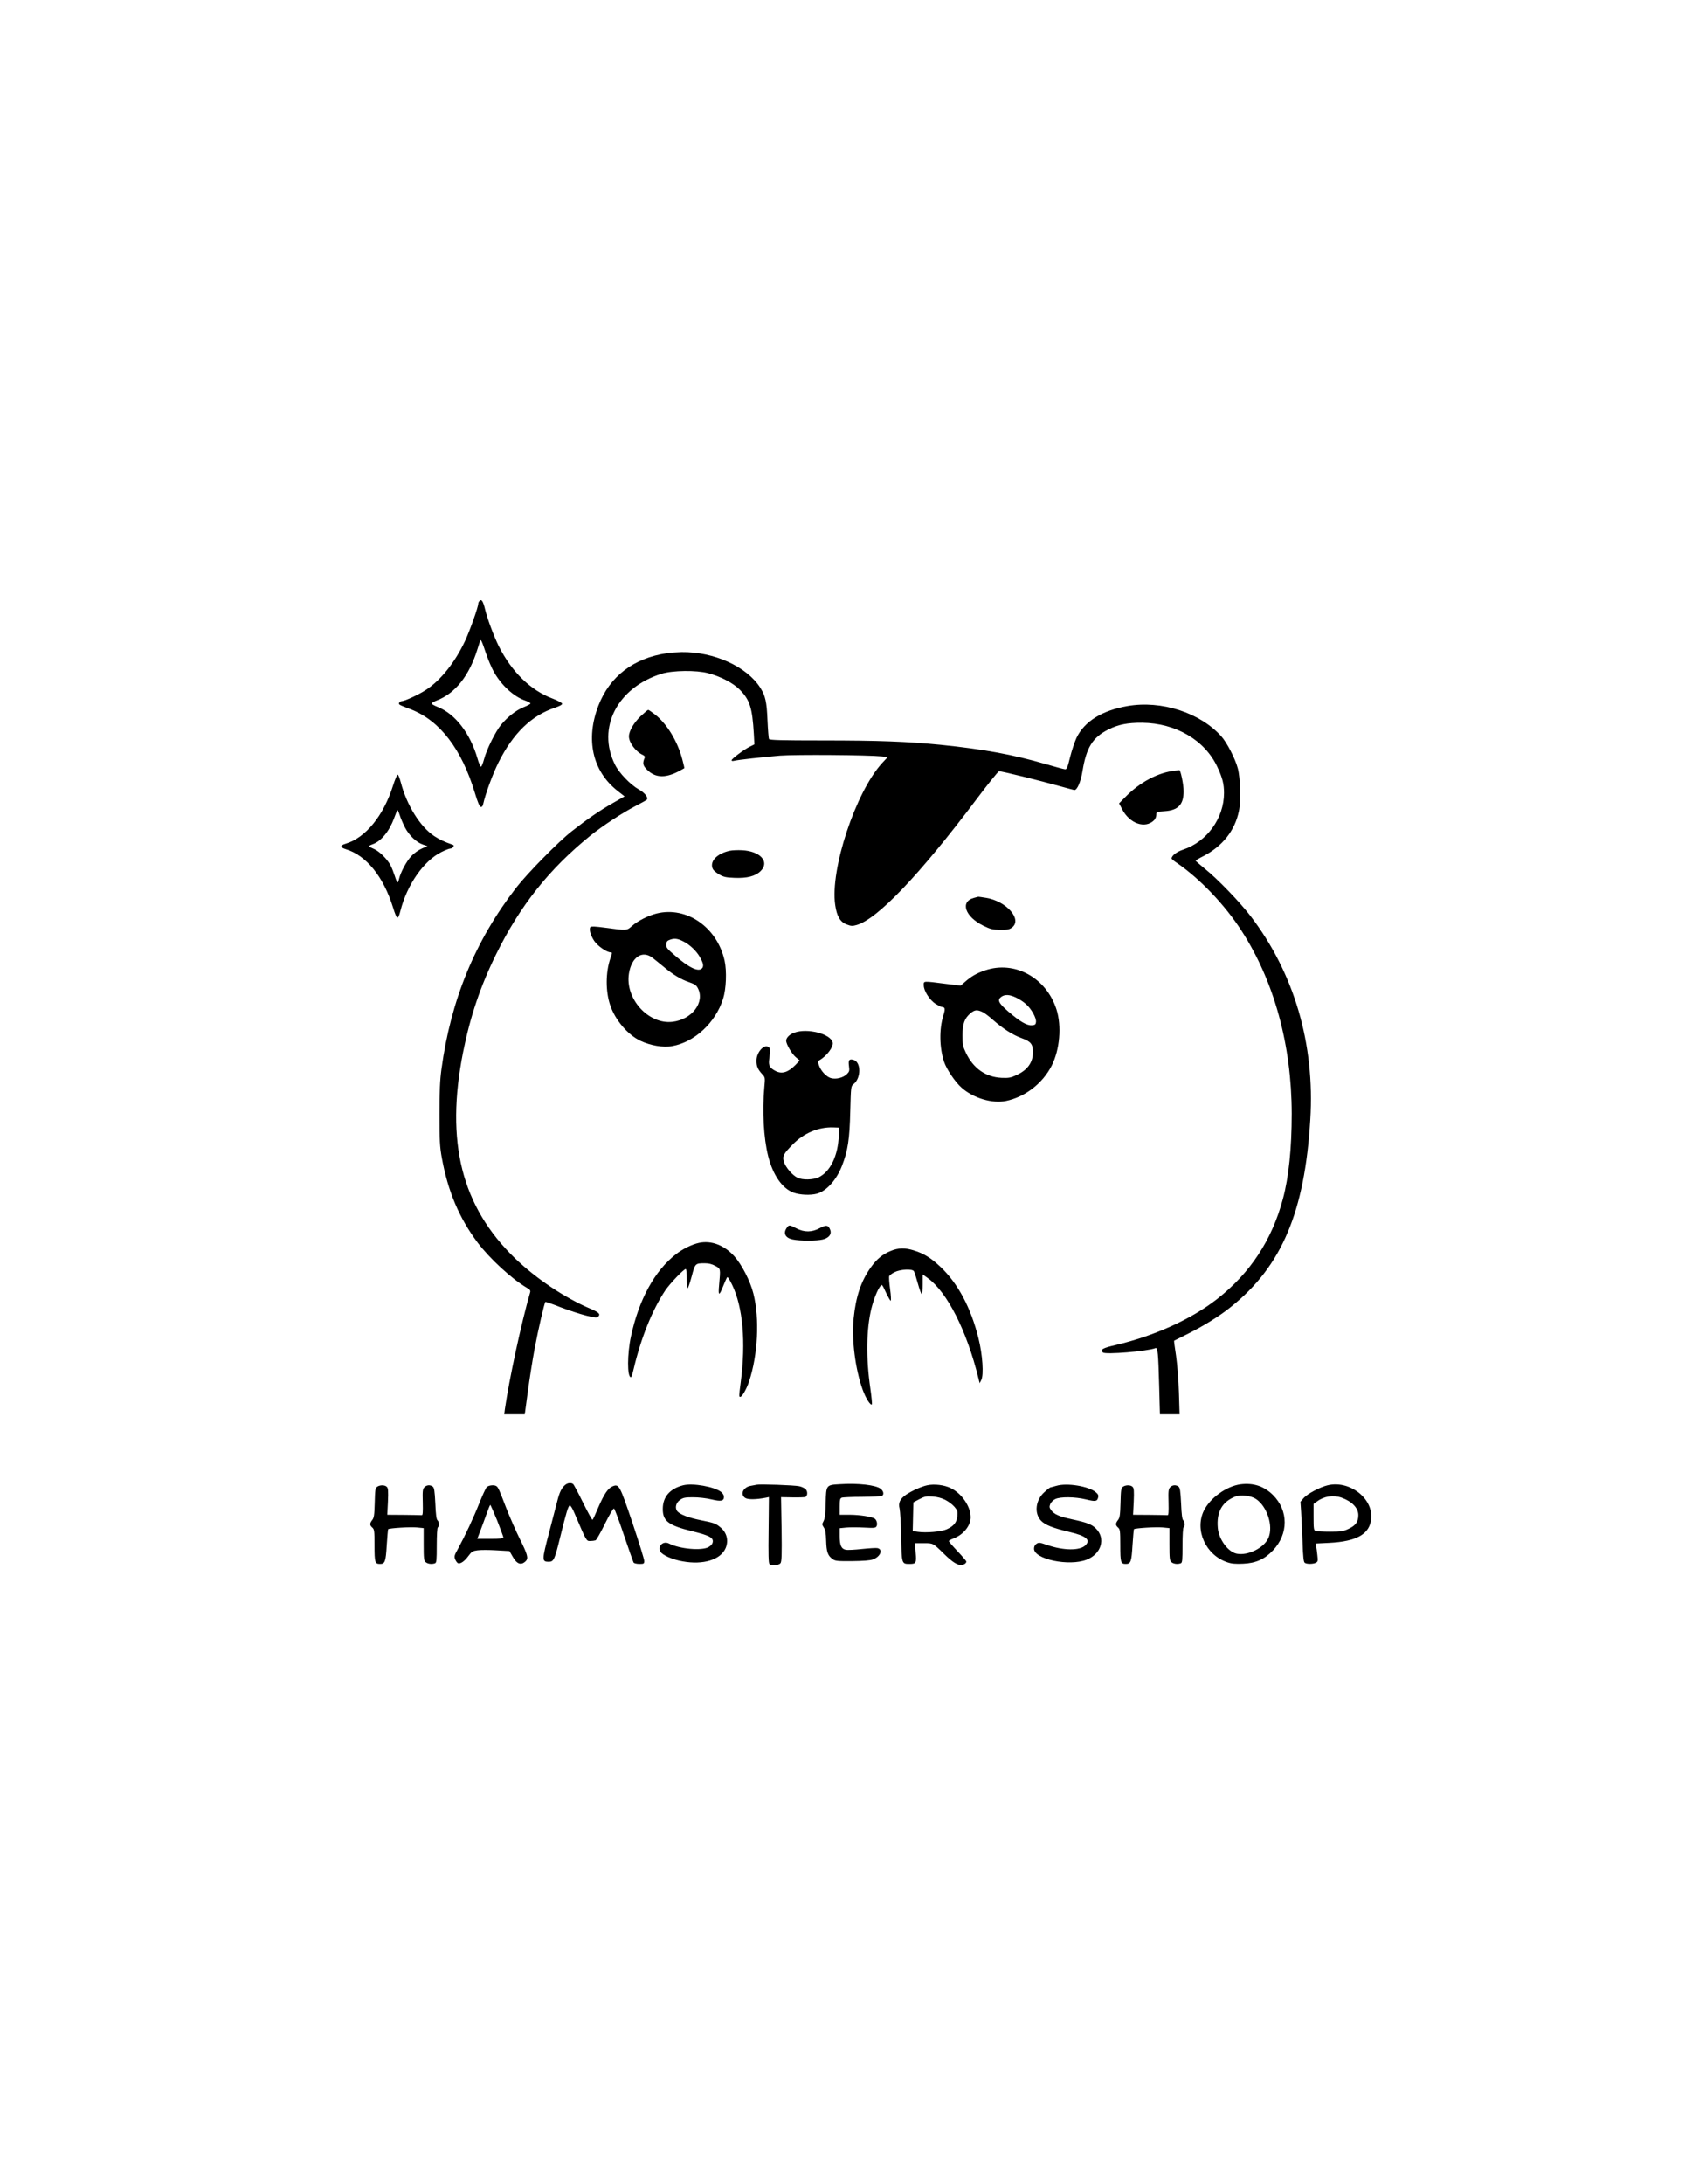 <?xml version="1.0" standalone="no"?>
<!DOCTYPE svg PUBLIC "-//W3C//DTD SVG 20010904//EN"
 "http://www.w3.org/TR/2001/REC-SVG-20010904/DTD/svg10.dtd">
<svg version="1.0" xmlns="http://www.w3.org/2000/svg"
 width="1556pt" height="2000pt" viewBox="0 0 1556 2000"
 preserveAspectRatio="xMidYMid meet">

<g transform="translate(0,2000) scale(0.1,-0.1)"
fill="#000000" stroke="none">
<path d="M4392 14498 c-7 -7 -12 -18 -12 -25 0 -31 -76 -246 -121 -342 -91
-194 -221 -358 -355 -446 -62 -42 -198 -105 -225 -105 -9 0 -20 -7 -23 -15 -6
-17 -6 -17 109 -61 264 -103 463 -363 584 -764 26 -87 43 -126 54 -128 11 -2
18 6 22 25 21 95 87 275 141 383 134 267 302 429 517 500 46 16 67 28 65 37
-2 8 -41 29 -88 47 -201 75 -373 243 -493 481 -44 90 -101 241 -123 330 -19
79 -33 102 -52 83z m57 -475 c20 -60 53 -138 74 -175 70 -124 183 -228 291
-264 26 -9 45 -21 44 -26 -2 -6 -31 -21 -64 -34 -68 -28 -143 -86 -204 -159
-52 -63 -134 -228 -157 -317 -10 -37 -22 -68 -28 -68 -6 0 -21 35 -33 78 -66
226 -201 402 -357 466 -33 13 -61 28 -62 33 -2 6 18 18 44 28 172 65 301 227
377 475 10 30 20 61 22 69 7 23 15 7 53 -106z"/>
<path d="M6108 14019 c-306 -45 -524 -212 -628 -481 -119 -309 -54 -599 175
-779 l65 -51 -112 -64 c-116 -66 -224 -140 -370 -254 -121 -94 -409 -387 -512
-520 -375 -485 -597 -1024 -683 -1660 -14 -104 -18 -199 -18 -415 0 -244 3
-295 22 -400 56 -306 159 -549 328 -774 111 -146 311 -331 449 -412 30 -17 36
-26 31 -43 -81 -280 -193 -802 -231 -1068 l-6 -48 94 0 94 0 28 208 c15 114
43 290 62 392 33 175 89 419 99 429 3 2 64 -19 137 -48 73 -28 178 -62 232
-76 87 -22 102 -23 114 -11 24 24 8 39 -74 74 -232 99 -494 274 -688 461 -489
474 -638 1064 -475 1886 65 327 159 606 304 900 219 444 485 778 860 1082 113
91 296 211 414 272 55 28 103 55 106 60 12 21 -21 63 -74 92 -77 43 -181 151
-219 228 -168 337 22 706 428 832 100 31 317 34 425 5 112 -29 228 -89 289
-150 93 -94 116 -166 130 -407 l5 -95 -42 -21 c-53 -26 -167 -111 -167 -125 0
-6 10 -8 24 -4 37 9 254 33 420 47 145 11 806 6 934 -7 l52 -6 -52 -56 c-242
-265 -477 -975 -429 -1298 15 -105 46 -157 106 -179 39 -15 51 -16 90 -5 189
53 574 456 1093 1145 107 143 203 261 211 263 17 3 377 -86 566 -139 61 -17
117 -32 124 -33 26 -2 59 75 75 174 35 215 92 307 236 380 91 46 177 63 310
62 309 -3 576 -160 690 -407 46 -98 60 -155 60 -237 -1 -231 -156 -445 -375
-518 -58 -19 -105 -55 -105 -81 0 -4 21 -23 48 -40 210 -144 440 -384 594
-624 298 -462 457 -1044 458 -1672 0 -317 -27 -582 -81 -782 -100 -375 -300
-679 -603 -916 -239 -186 -572 -337 -929 -421 -119 -27 -144 -42 -116 -68 23
-21 407 11 482 40 20 7 25 -45 33 -345 l7 -261 90 0 90 0 -6 198 c-3 114 -15
256 -26 336 -12 77 -20 140 -18 140 1 1 51 26 112 56 159 79 307 171 410 255
464 372 674 868 725 1712 43 694 -147 1342 -547 1865 -97 127 -303 341 -417
432 -47 39 -86 72 -86 75 0 3 33 23 73 43 173 90 286 232 323 410 20 91 14
305 -10 393 -24 90 -100 236 -151 293 -195 217 -549 331 -859 277 -235 -41
-395 -141 -467 -291 -17 -37 -44 -117 -59 -178 -23 -94 -30 -111 -46 -110 -11
1 -91 22 -179 48 -299 87 -567 136 -960 176 -307 30 -564 40 -1086 40 -371 0
-480 3 -486 13 -4 6 -10 84 -14 172 -7 169 -19 223 -65 296 -123 195 -425 332
-722 328 -42 -1 -103 -5 -134 -10z"/>
<path d="M5868 13443 c-63 -60 -108 -137 -108 -186 0 -57 62 -140 128 -170 15
-7 21 -16 16 -26 -21 -49 -17 -71 23 -110 78 -78 178 -78 313 0 14 8 26 14 27
15 2 0 -6 36 -18 80 -43 165 -140 325 -248 410 -31 24 -60 44 -64 44 -5 0 -36
-26 -69 -57z"/>
<path d="M10760 12943 c-151 -15 -321 -105 -453 -240 l-58 -59 27 -52 c69
-134 212 -184 294 -102 11 11 20 33 20 49 0 28 0 28 73 33 127 8 177 60 177
183 0 62 -28 197 -40 193 -3 0 -21 -3 -40 -5z"/>
<path d="M3600 12808 c-87 -277 -252 -479 -433 -533 -53 -15 -54 -34 -2 -50
189 -56 347 -251 435 -536 35 -112 45 -116 67 -30 61 241 214 459 375 539 36
18 72 32 81 32 22 0 43 28 26 34 -81 28 -125 49 -173 81 -128 85 -251 283
-305 490 -10 38 -23 71 -28 72 -6 2 -25 -43 -43 -99z m110 -387 c39 -73 104
-134 163 -154 l42 -14 -52 -23 c-30 -13 -71 -42 -96 -69 -45 -48 -99 -150
-112 -208 -4 -18 -10 -33 -14 -33 -4 0 -15 26 -25 58 -10 31 -27 75 -38 96
-30 59 -104 132 -154 153 -24 10 -44 21 -44 25 0 3 14 11 31 17 79 27 154 118
199 241 12 30 23 62 27 70 3 9 12 -7 23 -41 9 -30 32 -83 50 -118z"/>
<path d="M6683 12210 c-121 -26 -189 -102 -153 -170 6 -11 31 -32 57 -47 40
-23 61 -28 139 -31 115 -5 193 15 241 63 84 84 -4 182 -172 190 -38 2 -89 0
-112 -5z"/>
<path d="M8918 11778 c-127 -34 -80 -172 87 -254 66 -32 84 -37 154 -38 66 -1
84 3 108 20 99 73 -48 243 -237 273 -36 6 -67 10 -70 10 -3 -1 -22 -5 -42 -11z"/>
<path d="M6015 11636 c-75 -18 -174 -68 -225 -113 -51 -45 -45 -45 -253 -17
-82 11 -122 13 -129 6 -16 -16 -1 -74 33 -126 31 -47 115 -106 151 -106 16 0
16 -4 -2 -55 -44 -129 -45 -302 -1 -431 45 -133 160 -269 276 -324 91 -43 209
-64 289 -49 207 36 399 215 468 433 29 91 35 254 14 350 -68 305 -346 499
-621 432z m245 -257 c56 -28 119 -87 150 -143 32 -55 37 -85 18 -104 -33 -33
-118 7 -247 119 -74 64 -82 74 -79 103 2 26 9 33 38 43 39 13 68 9 120 -18z
m-284 -149 c21 -17 68 -54 104 -84 83 -70 156 -114 233 -140 51 -18 65 -28 79
-56 65 -128 -55 -285 -233 -306 -221 -26 -436 212 -399 442 24 151 122 216
216 144z"/>
<path d="M9022 11115 c-79 -27 -126 -54 -186 -107 l-38 -33 -132 16 c-219 28
-206 28 -206 -13 0 -51 54 -134 107 -169 26 -16 52 -29 57 -29 32 -1 35 -16
15 -80 -38 -123 -36 -291 7 -422 22 -67 101 -185 160 -237 107 -96 281 -148
407 -122 175 36 336 161 419 324 74 147 92 360 44 513 -93 292 -383 451 -654
359z m283 -249 c28 -13 68 -39 90 -59 50 -43 97 -127 93 -165 -3 -23 -8 -27
-38 -30 -46 -3 -111 35 -217 127 -90 78 -102 106 -61 135 32 22 75 20 133 -8z
m-312 -130 c18 -7 61 -39 97 -71 95 -84 184 -141 267 -171 85 -31 103 -54 103
-131 -1 -93 -51 -162 -153 -208 -50 -23 -69 -27 -135 -24 -145 7 -258 86 -326
229 -28 59 -31 74 -31 160 0 107 18 156 75 204 36 29 57 32 103 12z"/>
<path d="M7275 10545 c-43 -15 -75 -47 -75 -74 0 -32 52 -121 88 -151 l36 -30
-39 -41 c-67 -68 -124 -86 -183 -55 -52 27 -65 50 -58 103 12 93 12 105 -7
117 -42 27 -111 -53 -109 -129 0 -49 13 -77 52 -120 28 -30 28 -31 20 -120
-20 -218 -6 -468 35 -631 44 -174 128 -295 231 -334 60 -22 155 -26 216 -10
88 25 179 126 229 255 54 138 70 244 76 500 6 227 6 229 30 248 71 56 70 205
-2 223 -39 10 -47 -3 -40 -57 6 -43 4 -51 -18 -73 -35 -35 -101 -51 -149 -37
-42 13 -92 67 -109 120 -10 29 -9 35 5 43 67 37 132 124 122 163 -20 79 -230
133 -351 90z m407 -940 c-6 -187 -79 -337 -187 -386 -51 -23 -145 -25 -191 -3
-46 22 -107 93 -124 143 -17 53 -7 74 82 164 101 102 233 158 368 154 l55 -2
-3 -70z"/>
<path d="M7206 8758 c-36 -50 -14 -93 54 -107 66 -14 219 -14 276 0 55 14 82
48 68 86 -16 46 -37 50 -96 18 -71 -39 -142 -40 -215 -2 -63 33 -68 33 -87 5z"/>
<path d="M6402 8620 c-64 -14 -145 -53 -210 -103 -195 -151 -340 -413 -413
-752 -35 -161 -36 -375 -1 -375 5 0 16 35 26 78 66 280 169 537 289 717 42 62
169 195 187 195 6 0 10 -36 10 -91 0 -49 4 -88 8 -85 5 3 21 52 37 110 31 118
32 119 121 119 36 0 65 -8 95 -24 50 -28 48 -22 35 -173 -10 -106 0 -107 40
-5 15 38 31 72 35 75 5 2 24 -29 44 -70 99 -205 127 -525 79 -891 -17 -131
-17 -135 -4 -135 16 0 57 71 80 140 81 243 98 576 40 805 -28 114 -107 267
-175 342 -92 102 -210 147 -323 123z"/>
<path d="M8158 8546 c-76 -31 -129 -75 -183 -151 -89 -125 -137 -267 -157
-466 -20 -193 15 -465 82 -652 29 -80 72 -148 85 -136 3 4 -3 69 -14 145 -41
280 -37 545 10 735 22 86 55 169 82 203 14 19 17 15 50 -57 20 -42 40 -77 44
-77 5 0 3 47 -5 105 -8 58 -12 112 -8 120 3 8 24 24 48 36 52 27 163 33 178 9
5 -8 21 -58 36 -112 15 -54 31 -98 36 -98 4 0 8 41 8 91 l0 90 46 -33 c178
-128 358 -482 465 -918 l11 -45 15 30 c24 46 12 230 -26 382 -69 278 -188 502
-347 652 -84 80 -152 123 -243 151 -82 26 -143 25 -213 -4z"/>
<path d="M5172 6400 c-30 -28 -48 -65 -67 -140 -9 -36 -43 -167 -76 -292 -67
-253 -67 -268 -4 -268 46 0 54 17 104 220 57 232 76 295 90 295 7 0 26 -31 42
-70 111 -259 108 -255 144 -255 18 0 40 3 49 6 8 3 47 71 86 151 39 79 76 143
83 140 6 -2 47 -111 91 -243 45 -132 85 -245 89 -252 5 -6 28 -12 53 -12 41 0
44 2 44 28 0 15 -48 170 -107 346 -118 349 -124 360 -183 336 -42 -18 -76 -67
-130 -191 -25 -60 -49 -112 -53 -115 -4 -4 -43 67 -87 156 -44 90 -85 167 -92
172 -22 14 -53 9 -76 -12z"/>
<path d="M7693 6410 c-128 -7 -127 -7 -131 -173 -2 -98 -7 -140 -19 -164 -16
-29 -15 -33 2 -60 14 -21 19 -50 21 -120 3 -102 15 -136 57 -167 26 -19 41
-21 180 -20 102 1 165 6 191 15 69 25 96 92 42 104 -11 3 -75 -1 -141 -8 -66
-7 -133 -11 -150 -7 -40 8 -55 41 -55 126 l0 71 59 6 c33 3 106 3 164 0 96 -5
106 -4 115 13 10 20 1 57 -18 69 -29 18 -134 34 -222 35 l-98 0 0 74 c0 61 3
75 18 82 9 4 94 8 187 8 94 1 176 5 183 9 20 13 14 44 -13 65 -44 34 -205 53
-372 42z"/>
<path d="M11362 6409 c-129 -17 -279 -124 -337 -242 -86 -178 18 -407 216
-472 38 -13 74 -16 143 -13 117 5 198 41 275 123 142 150 142 363 0 505 -81
81 -179 114 -297 99z m140 -134 c103 -68 161 -249 115 -356 -39 -91 -186 -165
-290 -145 -79 15 -165 130 -174 236 -13 145 39 239 161 287 48 19 143 8 188
-22z"/>
<path d="M6257 6400 c-122 -31 -187 -106 -187 -217 0 -111 51 -150 271 -204
151 -37 192 -58 187 -96 -2 -18 -14 -34 -38 -48 -62 -36 -266 -18 -363 32 -54
27 -106 -23 -78 -75 17 -31 109 -72 202 -88 190 -35 350 15 395 122 28 68 11
140 -47 188 -42 36 -62 43 -184 67 -109 22 -184 51 -210 79 -27 30 -16 80 24
107 29 20 47 23 120 23 50 0 120 -8 166 -19 88 -21 115 -16 115 24 0 14 -11
32 -26 44 -62 48 -259 83 -347 61z"/>
<path d="M6930 6405 c-8 -2 -32 -6 -53 -10 -70 -11 -102 -78 -52 -111 25 -16
99 -15 189 2 l28 6 -3 -300 c-3 -227 -1 -304 8 -313 18 -18 86 -13 101 8 11
15 13 75 10 311 l-5 293 107 -2 c58 -1 111 1 117 4 19 12 21 47 4 68 -9 11
-37 25 -61 30 -46 10 -363 21 -390 14z"/>
<path d="M8492 6400 c-53 -11 -144 -52 -195 -87 -55 -38 -72 -75 -58 -127 5
-22 12 -140 14 -260 5 -245 5 -246 76 -246 61 0 65 7 57 104 l-6 86 79 0 c89
0 84 3 193 -104 69 -67 114 -96 149 -96 25 0 49 16 49 32 0 5 -36 47 -80 94
-44 46 -80 88 -80 93 0 5 21 16 46 26 87 33 153 115 154 191 0 99 -81 219
-183 268 -59 29 -149 40 -215 26z m164 -133 c28 -14 66 -42 84 -63 29 -34 32
-42 28 -86 -6 -58 -33 -92 -98 -121 -49 -22 -188 -34 -264 -23 l-47 7 3 132 3
131 55 29 c48 25 63 28 120 24 43 -3 82 -13 116 -30z"/>
<path d="M9675 6395 c-27 -8 -53 -14 -56 -15 -3 0 -27 -18 -52 -41 -83 -72
-98 -195 -33 -263 37 -39 108 -67 255 -102 159 -37 202 -73 152 -123 -51 -51
-202 -49 -352 3 -67 23 -75 24 -96 11 -15 -10 -23 -25 -23 -45 0 -97 321 -164
482 -101 135 53 177 195 84 286 -36 37 -84 55 -220 84 -113 24 -162 45 -189
83 -17 23 -18 31 -8 57 8 17 27 36 46 45 46 22 180 21 279 -3 90 -22 104 -19
113 17 5 20 0 30 -21 48 -63 55 -264 88 -361 59z"/>
<path d="M12156 6399 c-69 -17 -182 -77 -215 -114 l-31 -36 6 -92 c3 -51 9
-174 13 -275 5 -145 10 -185 21 -192 20 -13 77 -12 101 1 18 9 20 17 14 67 -3
31 -8 69 -11 83 l-5 26 123 6 c257 13 376 82 386 226 14 187 -204 350 -402
300z m132 -113 c94 -34 152 -94 152 -159 0 -61 -24 -95 -88 -125 -51 -24 -69
-27 -172 -27 -63 0 -123 3 -132 7 -16 6 -18 22 -18 127 l0 120 33 24 c63 47
149 60 225 33z"/>
<path d="M3454 6386 c-17 -13 -19 -29 -22 -147 -3 -113 -7 -137 -23 -157 -24
-31 -24 -48 1 -69 18 -16 20 -30 20 -163 0 -157 4 -170 51 -170 45 0 52 21 61
173 5 77 11 143 13 145 10 10 204 22 263 16 l62 -6 0 -148 c0 -130 2 -149 18
-163 19 -17 57 -22 86 -11 14 5 16 29 16 164 0 95 4 161 10 165 15 9 12 51 -3
64 -10 8 -16 53 -20 153 -6 118 -10 145 -24 156 -24 18 -57 15 -77 -7 -15 -16
-17 -37 -14 -137 2 -91 0 -119 -9 -118 -7 1 -81 2 -164 3 l-152 1 6 120 c4 98
2 123 -10 135 -18 19 -63 19 -89 1z"/>
<path d="M4457 6382 c-9 -9 -39 -76 -68 -147 -52 -132 -129 -296 -195 -417
-34 -61 -36 -69 -25 -97 7 -16 19 -32 25 -34 22 -9 60 17 95 65 31 42 40 47
84 53 27 4 104 4 171 0 l122 -7 28 -49 c39 -71 79 -85 121 -43 26 26 17 60
-54 202 -37 75 -94 205 -126 287 -63 165 -73 187 -89 197 -20 14 -73 8 -89
-10z m96 -304 c31 -79 57 -149 57 -155 0 -10 -31 -13 -120 -13 l-119 0 26 68
c14 37 40 106 57 154 17 49 33 88 36 88 3 0 31 -64 63 -142z"/>
<path d="M10284 6386 c-17 -13 -19 -29 -22 -147 -3 -113 -7 -137 -23 -157 -24
-31 -24 -48 1 -69 18 -16 20 -30 20 -163 0 -157 4 -170 51 -170 45 0 52 21 61
173 5 77 11 143 13 145 10 10 204 22 263 16 l62 -6 0 -148 c0 -130 2 -149 18
-163 19 -17 57 -22 86 -11 14 5 16 29 16 164 0 95 4 161 10 165 15 9 12 51 -3
64 -10 8 -16 53 -20 153 -6 118 -10 145 -24 156 -24 18 -57 15 -77 -7 -15 -16
-17 -37 -14 -137 2 -91 0 -119 -9 -118 -7 1 -81 2 -164 3 l-152 1 6 120 c4 98
2 123 -10 135 -18 19 -63 19 -89 1z"/>
</g>
</svg>
